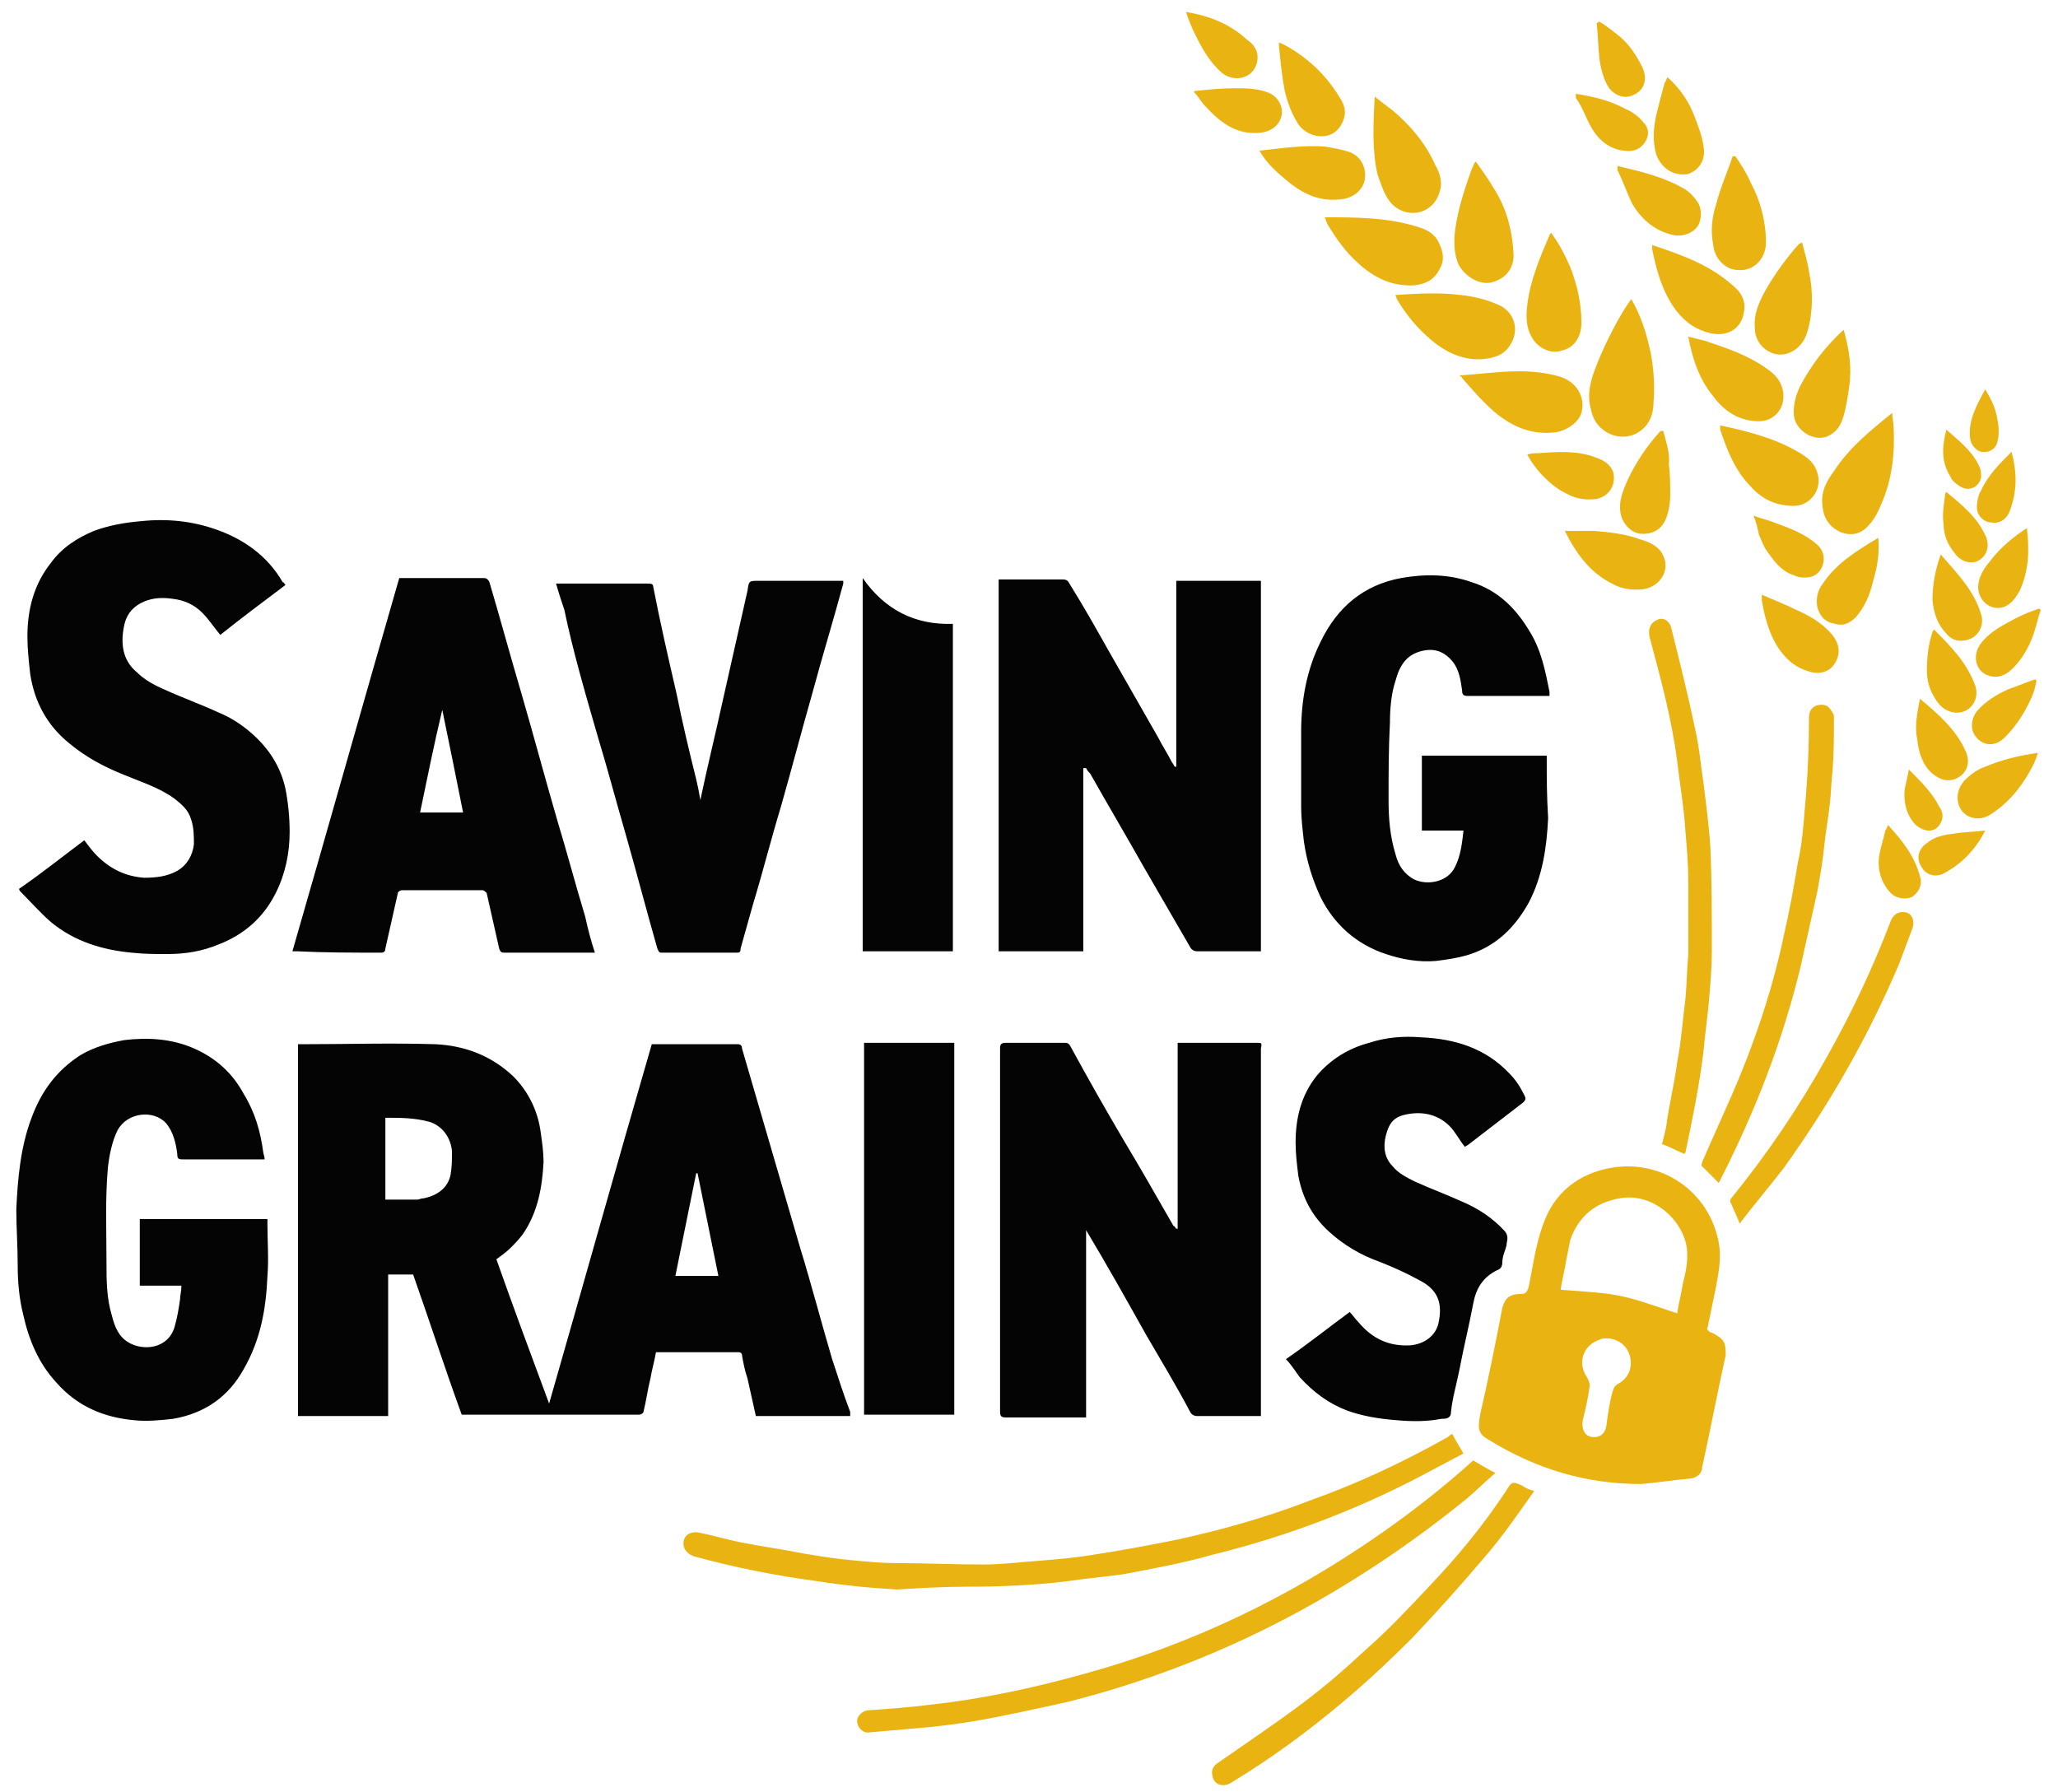<svg width="116" height="101" viewBox="0 0 116 101" fill="none" xmlns="http://www.w3.org/2000/svg">
<path d="M96.645 75.206C96.567 75.128 96.411 75.128 96.332 75.05C96.254 74.972 96.176 74.894 96.254 74.815C96.411 74.033 96.567 73.329 96.723 72.547C96.88 71.687 97.036 70.905 96.88 70.045C96.332 67.151 93.673 65.352 90.858 65.821C88.981 66.134 87.573 67.229 86.947 69.106C86.556 70.201 86.4 71.374 86.165 72.547C86.087 72.782 86.009 72.938 85.774 72.938C85.07 72.938 84.836 73.173 84.679 73.72C84.288 75.754 83.897 77.709 83.428 79.742C83.272 80.603 83.35 80.837 83.897 81.15C86.556 82.793 89.372 83.653 92.5 83.653C93.439 83.575 94.377 83.418 95.316 83.34C95.707 83.262 95.941 83.027 95.941 82.714C96.411 80.603 96.802 78.491 97.271 76.379C97.271 75.676 97.193 75.519 96.645 75.206ZM91.171 78.022C90.936 78.178 90.936 78.335 90.858 78.569C90.701 79.195 90.623 79.742 90.545 80.368C90.467 80.837 90.154 81.072 89.685 80.994C89.294 80.915 89.137 80.525 89.215 80.055C89.372 79.43 89.528 78.726 89.606 78.1C89.606 77.944 89.528 77.787 89.45 77.631C88.903 76.849 89.215 75.832 90.154 75.519C90.31 75.441 90.389 75.441 90.545 75.441C91.171 75.441 91.718 75.832 91.874 76.458C92.031 77.083 91.796 77.709 91.171 78.022ZM94.846 72.391C94.768 72.938 94.612 73.486 94.534 74.033C91.327 72.938 91.327 72.938 87.964 72.704C88.042 72.156 88.199 71.609 88.277 71.061C88.355 70.67 88.433 70.279 88.512 69.888C88.981 68.559 89.919 67.776 91.327 67.542C93.126 67.229 94.846 68.715 95.081 70.357C95.159 71.139 95.003 71.765 94.846 72.391ZM54.491 89.44C56.368 89.44 58.323 89.362 60.2 89.127C61.217 88.971 62.234 88.893 63.328 88.736C64.971 88.424 66.692 88.111 68.334 87.641C72.792 86.546 77.015 84.904 81.004 82.714C81.473 82.48 82.02 82.167 82.49 81.932C82.255 81.541 82.02 81.15 81.864 80.837C81.786 80.837 81.707 80.915 81.629 80.994C79.127 82.401 76.468 83.653 73.808 84.591C71.384 85.53 68.881 86.234 66.379 86.781C64.814 87.094 63.172 87.407 61.608 87.641C60.669 87.798 59.809 87.876 58.871 87.954C57.697 88.032 56.524 88.189 55.429 88.189C53.787 88.189 52.145 88.111 50.502 88.111C49.72 88.111 48.938 88.032 48.078 87.954C47.139 87.876 46.201 87.72 45.262 87.563C44.089 87.329 42.916 87.172 41.743 86.938C40.961 86.781 40.179 86.546 39.397 86.39C39.006 86.312 38.615 86.468 38.536 86.859C38.458 87.25 38.693 87.563 39.084 87.72C41.352 88.345 43.698 88.815 46.044 89.127C47.53 89.362 49.095 89.518 50.581 89.597C51.832 89.518 53.161 89.44 54.491 89.44ZM82.724 84.435C83.272 83.966 83.741 83.496 84.288 83.027C83.819 82.793 83.428 82.558 83.037 82.323C81.395 83.809 79.596 85.217 77.797 86.468C72.635 90.066 67.082 92.725 61.06 94.367C58.245 95.149 55.351 95.775 52.458 96.088C51.284 96.244 50.111 96.323 49.016 96.401C48.625 96.401 48.312 96.714 48.312 97.026C48.312 97.339 48.625 97.73 49.016 97.652C49.877 97.574 50.815 97.496 51.675 97.418C52.77 97.339 53.865 97.183 54.882 97.026C56.681 96.714 58.401 96.323 60.2 95.931C64.814 94.758 69.194 93.038 73.339 90.77C76.624 88.971 79.752 86.859 82.724 84.435ZM95.003 56.28C94.846 57.453 94.768 58.704 94.534 59.877C94.377 61.129 94.064 62.302 93.908 63.553C93.83 63.866 93.751 64.257 93.673 64.492C94.143 64.648 94.534 64.883 94.925 65.039L95.003 64.961C95.394 63.084 95.785 61.207 96.02 59.252C96.098 58.313 96.254 57.297 96.332 56.358C96.411 55.42 96.489 54.481 96.489 53.621C96.489 51.666 96.489 49.71 96.411 47.833C96.332 46.582 96.176 45.409 96.02 44.158C95.863 43.141 95.785 42.124 95.55 41.108C95.159 39.23 94.69 37.353 94.221 35.477C94.143 35.007 93.751 34.773 93.439 34.929C93.048 35.086 92.891 35.398 92.969 35.868C93.595 38.214 94.221 40.482 94.534 42.906C94.69 44.236 94.925 45.565 95.003 46.895C95.081 47.833 95.159 48.694 95.159 49.632C95.159 51.04 95.159 52.448 95.159 53.855C95.081 54.638 95.081 55.42 95.003 56.28ZM96.88 66.682C96.88 66.603 96.958 66.603 96.958 66.525C98.913 62.693 100.477 58.704 101.494 54.481C101.807 53.073 102.12 51.666 102.433 50.258C102.589 49.398 102.745 48.537 102.824 47.677C102.902 46.895 103.058 46.113 103.137 45.331C103.215 44.705 103.215 44.079 103.293 43.454C103.371 42.437 103.371 41.42 103.371 40.404C103.371 40.247 103.215 40.013 103.058 39.856C102.902 39.7 102.589 39.7 102.354 39.778C102.042 39.934 101.963 40.169 101.963 40.482C101.963 42.202 101.885 43.923 101.729 45.565C101.651 46.582 101.572 47.599 101.338 48.615C101.103 50.023 100.868 51.353 100.556 52.682C100.008 55.341 99.148 58.001 98.131 60.503C97.427 62.224 96.645 63.866 95.941 65.508C95.941 65.587 95.863 65.743 95.941 65.743C96.254 66.056 96.567 66.369 96.88 66.682ZM84.836 84.122C83.584 85.999 82.177 87.72 80.612 89.362C79.439 90.613 78.266 91.865 77.015 92.96C75.842 94.055 74.669 95.071 73.417 96.01C71.853 97.183 70.211 98.278 68.647 99.373C68.412 99.529 68.256 99.764 68.334 100.077C68.412 100.624 68.96 100.78 69.429 100.468C71.619 99.138 73.652 97.652 75.607 96.01C77.015 94.837 78.344 93.585 79.596 92.334C81.004 90.848 82.333 89.362 83.663 87.798C84.679 86.625 85.54 85.373 86.478 84.044C86.165 83.966 86.009 83.887 85.774 83.731C85.227 83.496 85.227 83.496 84.836 84.122ZM107.438 51.431C107.047 51.353 106.734 51.509 106.578 51.9C105.561 54.559 104.388 57.062 102.98 59.565C101.416 62.38 99.617 65.039 97.584 67.542C97.505 67.62 97.505 67.776 97.584 67.855C97.74 68.246 97.897 68.559 98.053 68.95C98.131 68.95 98.131 68.871 98.131 68.871C98.913 67.855 99.774 66.838 100.556 65.821C103.137 62.224 105.326 58.392 107.047 54.325C107.282 53.699 107.516 53.073 107.751 52.448C107.985 51.9 107.751 51.509 107.438 51.431ZM89.685 23.12C89.919 24.371 91.327 24.997 92.344 24.371C92.969 23.98 93.204 23.354 93.204 22.65C93.282 21.712 93.204 20.773 93.048 19.913C92.813 18.818 92.5 17.801 91.953 16.863C91.327 17.645 90.31 19.678 89.919 20.773C89.606 21.555 89.45 22.337 89.685 23.12ZM82.49 21.399C83.037 22.025 83.584 22.65 84.21 23.198C85.227 24.058 86.322 24.527 87.651 24.371C88.277 24.293 88.981 23.823 89.137 23.276C89.372 22.416 88.903 21.555 87.964 21.243C87.182 21.008 86.4 20.93 85.618 20.93C84.523 20.93 83.428 21.086 82.255 21.164C82.411 21.243 82.411 21.321 82.49 21.399ZM79.674 12.718C78.032 12.249 76.389 12.249 74.669 12.249C74.747 12.405 74.747 12.483 74.825 12.64C75.294 13.422 75.842 14.204 76.546 14.829C77.484 15.69 78.501 16.159 79.752 16.081C80.378 16.003 80.847 15.768 81.16 15.142C81.473 14.595 81.316 14.047 81.004 13.5C80.691 13.031 80.222 12.874 79.674 12.718ZM84.445 17.176C83.741 16.863 83.037 16.706 82.333 16.628C81.082 16.472 79.909 16.55 78.657 16.628C78.657 16.706 78.736 16.785 78.736 16.863C79.205 17.645 79.752 18.349 80.456 18.975C81.395 19.835 82.49 20.382 83.741 20.226C84.288 20.148 84.758 19.991 85.07 19.522C85.696 18.662 85.383 17.567 84.445 17.176ZM102.745 28.672C102.824 29.298 103.215 29.767 103.762 30.002C104.388 30.237 104.935 30.08 105.326 29.611C105.639 29.298 105.874 28.829 106.03 28.438C106.656 27.03 106.812 25.544 106.734 24.058C106.734 23.823 106.656 23.589 106.656 23.276C105.405 24.293 104.231 25.231 103.371 26.561C102.902 27.186 102.589 27.812 102.745 28.672ZM84.054 15.924C84.992 15.69 85.383 14.986 85.305 14.204C85.227 12.953 84.914 11.779 84.288 10.763C83.975 10.215 83.584 9.668 83.193 9.12C83.193 9.12 83.115 9.12 83.115 9.199C83.037 9.277 83.037 9.433 82.959 9.511C82.568 10.606 82.177 11.779 82.02 12.953C81.942 13.578 81.942 14.204 82.177 14.829C82.49 15.533 83.35 16.081 84.054 15.924ZM78.501 11.545C79.439 12.405 80.847 12.014 81.16 10.763C81.316 10.293 81.16 9.746 80.925 9.355C80.378 8.104 79.518 7.087 78.501 6.227C78.188 5.992 77.875 5.757 77.484 5.445C77.406 7.009 77.328 8.416 77.641 9.824C77.875 10.45 78.032 11.075 78.501 11.545ZM101.338 25.466C100.008 24.684 98.444 24.293 96.958 23.98C96.958 24.058 96.958 24.136 96.958 24.215C97.349 25.388 97.818 26.561 98.679 27.421C99.304 28.125 100.086 28.516 101.103 28.516C102.042 28.516 102.745 27.578 102.433 26.639C102.276 26.091 101.885 25.779 101.338 25.466ZM97.662 16.081C96.332 14.908 94.768 14.36 93.126 13.813C93.126 13.891 93.126 13.969 93.126 14.047C93.361 15.221 93.673 16.316 94.299 17.254C94.768 17.958 95.394 18.505 96.254 18.74C97.271 19.053 98.131 18.584 98.288 17.645C98.444 16.941 98.131 16.472 97.662 16.081ZM99.461 20.695C98.444 19.991 97.271 19.6 96.098 19.209C95.785 19.131 95.472 19.053 95.159 18.975C95.394 20.226 95.785 21.399 96.567 22.337C97.193 23.198 98.053 23.745 99.148 23.745C100.086 23.745 100.712 22.885 100.477 21.947C100.321 21.321 99.93 21.008 99.461 20.695ZM88.042 19.757C88.746 19.6 89.137 18.975 89.137 18.192C89.137 17.098 88.903 16.081 88.512 15.064C88.199 14.36 87.886 13.735 87.417 13.109C87.417 13.187 87.338 13.187 87.338 13.265C86.791 14.517 86.243 15.846 86.087 17.176C86.009 17.801 86.009 18.427 86.322 18.975C86.635 19.6 87.417 19.991 88.042 19.757ZM97.975 15.221C98.835 15.299 99.539 14.595 99.539 13.656C99.539 12.483 99.226 11.31 98.679 10.293C98.444 9.746 98.131 9.277 97.818 8.807C97.74 8.807 97.74 8.807 97.662 8.807C97.349 9.746 96.958 10.606 96.723 11.545C96.489 12.249 96.411 13.031 96.567 13.813C96.645 14.595 97.271 15.221 97.975 15.221ZM100.79 19.913C101.416 19.678 101.729 19.209 101.885 18.662C102.198 17.567 102.198 16.394 101.963 15.299C101.885 14.751 101.729 14.282 101.572 13.656C101.494 13.735 101.416 13.735 101.416 13.735C100.712 14.517 100.086 15.377 99.539 16.316C99.148 17.019 98.835 17.723 98.913 18.505C98.913 19.522 99.93 20.226 100.79 19.913ZM90.858 32.896C91.405 33.209 92.031 33.287 92.657 33.209C93.595 33.052 94.143 32.114 93.751 31.331C93.517 30.784 92.969 30.549 92.422 30.393C91.562 30.08 90.701 30.002 89.841 29.924C89.294 29.924 88.824 29.924 88.199 29.924C88.824 31.175 89.606 32.27 90.858 32.896ZM70.993 8.495C71.384 9.199 71.931 9.668 72.479 10.137C73.417 10.919 74.356 11.388 75.607 11.232C76.311 11.154 76.859 10.684 76.937 10.059C77.015 9.433 76.702 8.807 76.076 8.573C75.607 8.416 75.138 8.338 74.669 8.26C73.496 8.182 72.322 8.338 70.993 8.495ZM101.103 23.276C101.103 24.215 102.198 24.918 102.98 24.606C103.528 24.371 103.762 23.98 103.919 23.432C104.075 22.885 104.153 22.337 104.231 21.79C104.388 20.695 104.231 19.678 103.919 18.584C102.902 19.522 102.12 20.539 101.494 21.712C101.26 22.181 101.103 22.65 101.103 23.276ZM73.183 7.009C73.808 7.869 75.138 7.947 75.607 7.009C75.92 6.461 75.842 5.992 75.529 5.523C74.825 4.35 73.887 3.411 72.713 2.707C72.557 2.629 72.322 2.473 72.088 2.394C72.088 2.473 72.088 2.551 72.088 2.551C72.166 3.411 72.244 4.193 72.401 5.053C72.557 5.757 72.792 6.383 73.183 7.009ZM93.751 24.293C93.673 24.293 93.673 24.293 93.595 24.293C92.813 25.153 92.187 26.091 91.718 27.108C91.484 27.656 91.249 28.203 91.327 28.829C91.405 29.454 91.874 30.002 92.422 30.08C93.126 30.158 93.673 29.846 93.908 29.22C94.064 28.829 94.143 28.36 94.143 27.89C94.143 27.343 94.143 26.717 94.064 26.17C94.143 25.544 93.908 24.918 93.751 24.293ZM103.215 35.711C102.667 35.086 101.963 34.694 101.26 34.382C100.634 34.069 100.008 33.834 99.304 33.521C99.304 33.678 99.304 33.756 99.304 33.834C99.461 34.773 99.695 35.633 100.165 36.415C100.556 37.041 101.103 37.588 101.885 37.823C102.511 38.057 103.137 37.901 103.449 37.353C103.762 36.806 103.684 36.259 103.215 35.711ZM95.003 10.684C93.83 9.981 92.5 9.668 91.171 9.355C91.171 9.433 91.171 9.433 91.171 9.433C91.171 9.511 91.171 9.511 91.171 9.59C91.484 10.215 91.718 10.919 92.031 11.545C92.578 12.405 93.282 13.031 94.377 13.265C94.925 13.344 95.472 13.109 95.707 12.718C95.941 12.327 95.941 11.701 95.629 11.31C95.472 11.075 95.237 10.841 95.003 10.684ZM104.622 34.773C105.092 34.225 105.405 33.521 105.561 32.817C105.796 32.035 105.952 31.253 105.874 30.315C104.701 31.019 103.528 31.723 102.745 32.896C102.433 33.287 102.354 33.756 102.433 34.225C102.589 34.773 102.902 35.086 103.449 35.164C103.919 35.32 104.31 35.086 104.622 34.773ZM95.081 9.824C95.707 9.668 96.176 9.042 96.02 8.26C95.941 7.634 95.707 7.087 95.472 6.461C95.159 5.679 94.69 4.975 93.986 4.35C93.908 4.506 93.908 4.584 93.83 4.662C93.673 5.21 93.517 5.836 93.361 6.461C93.204 7.165 93.126 7.947 93.361 8.729C93.673 9.511 94.299 9.902 95.081 9.824ZM110.723 44.001C110.019 44.783 110.332 45.956 111.27 46.113C111.661 46.191 112.052 46.035 112.365 45.8C113.382 45.096 114.086 44.158 114.633 43.063C114.711 42.906 114.79 42.672 114.868 42.437C113.773 42.593 112.834 42.828 111.896 43.219C111.427 43.376 111.036 43.688 110.723 44.001ZM67.317 5.132V5.21C67.552 5.445 67.708 5.757 67.943 5.992C68.803 6.93 69.742 7.634 71.071 7.478C71.697 7.4 72.166 7.009 72.244 6.461C72.323 6.07 72.088 5.445 71.462 5.21C70.837 4.975 70.211 4.975 69.585 4.975C68.803 4.975 68.099 5.053 67.317 5.132ZM86.713 25.544C86.556 25.544 86.322 25.544 86.087 25.622C86.478 26.404 87.417 27.421 88.277 27.812C88.824 28.125 89.372 28.203 89.998 28.125C90.701 27.968 91.092 27.343 90.936 26.639C90.78 26.17 90.389 25.935 89.919 25.779C88.903 25.388 87.808 25.466 86.713 25.544ZM109.706 35.711C109.941 36.024 110.332 36.18 110.723 36.102C111.427 36.024 111.896 35.32 111.661 34.616C111.27 33.287 110.332 32.348 109.393 31.253C109.08 32.114 108.924 32.974 108.924 33.834C109.002 34.616 109.237 35.242 109.706 35.711ZM108.924 43.61C109.315 43.923 109.706 44.079 110.175 43.923C110.801 43.688 111.114 43.063 110.801 42.359C110.253 41.108 109.237 40.247 108.22 39.387C108.064 40.169 107.907 40.951 108.064 41.655C108.142 42.437 108.376 43.141 108.924 43.61ZM110.175 40.169C111.036 40.247 111.583 39.465 111.348 38.683C110.879 37.353 109.941 36.415 109.002 35.477C109.002 35.555 108.924 35.555 108.924 35.633C108.689 36.337 108.611 37.041 108.611 37.823C108.611 38.37 108.768 38.918 109.08 39.387C109.315 39.778 109.628 40.091 110.175 40.169ZM68.881 4.115C69.585 4.662 70.602 4.428 70.837 3.568C70.993 3.02 70.758 2.551 70.289 2.238C69.35 1.378 68.256 0.908 66.848 0.674C67.004 1.143 67.161 1.534 67.395 2.003C67.786 2.785 68.177 3.489 68.881 4.115ZM112.287 31.488C111.896 31.957 111.583 32.348 111.505 32.974C111.427 33.756 112.13 34.46 112.913 34.225C113.382 34.069 113.616 33.678 113.851 33.287C114.164 32.583 114.32 31.801 114.32 31.097C114.32 30.706 114.32 30.315 114.242 29.767C113.538 30.237 112.834 30.784 112.287 31.488ZM89.685 7.165C90.076 7.869 90.701 8.416 91.562 8.495C92.031 8.573 92.422 8.416 92.657 8.104C92.969 7.713 92.969 7.243 92.657 6.93C92.422 6.618 92.031 6.305 91.64 6.148C90.78 5.679 89.841 5.445 88.824 5.288C88.824 5.366 88.824 5.445 88.824 5.523C89.215 6.07 89.372 6.618 89.685 7.165ZM111.661 36.259C111.114 36.962 111.348 37.979 112.287 38.136C112.756 38.214 113.147 37.979 113.46 37.666C114.007 37.119 114.399 36.415 114.633 35.711C114.79 35.242 114.868 34.851 115.024 34.382L114.946 34.303C114.477 34.46 114.086 34.616 113.616 34.851C112.913 35.242 112.209 35.555 111.661 36.259ZM98.835 29.063C98.992 29.454 99.07 29.767 99.148 30.158C99.304 30.471 99.382 30.784 99.617 31.097C100.008 31.644 100.399 32.192 101.103 32.426C101.416 32.583 101.807 32.583 102.12 32.505C102.824 32.27 103.058 31.253 102.433 30.706C101.729 30.08 100.868 29.767 100.008 29.454C99.617 29.298 99.226 29.22 98.835 29.063ZM111.427 40.091C111.114 40.482 111.036 41.108 111.348 41.499C111.739 42.046 112.443 42.124 112.991 41.577C113.616 40.951 114.086 40.247 114.477 39.387C114.633 39.074 114.711 38.761 114.79 38.37L114.711 38.292C114.242 38.448 113.695 38.683 113.225 38.84C112.522 39.152 111.896 39.543 111.427 40.091ZM90.701 4.975C91.014 5.366 91.562 5.601 92.031 5.366C92.657 5.132 92.891 4.506 92.578 3.802C92.266 3.176 91.874 2.551 91.327 2.082C90.936 1.769 90.545 1.456 90.154 1.221C90.076 1.221 90.076 1.299 89.998 1.299C90.076 2.003 90.076 2.629 90.154 3.333C90.232 3.88 90.389 4.506 90.701 4.975ZM106.421 46.504C106.343 46.66 106.343 46.739 106.265 46.817C106.187 47.208 106.03 47.677 105.952 48.068C105.796 48.85 105.952 49.632 106.499 50.258C106.812 50.649 107.36 50.727 107.751 50.571C108.142 50.336 108.376 49.867 108.22 49.398C107.907 48.224 107.203 47.364 106.421 46.504ZM111.427 31.644C111.974 31.41 112.209 30.784 111.896 30.158C111.427 29.142 110.566 28.438 109.706 27.734C109.628 27.812 109.628 27.89 109.628 27.968C109.55 28.516 109.471 29.063 109.55 29.533C109.55 30.158 109.784 30.706 110.175 31.175C110.488 31.644 111.036 31.801 111.427 31.644ZM111.427 28.594C111.427 29.063 111.818 29.454 112.287 29.454C112.756 29.533 113.147 29.22 113.304 28.751C113.695 27.656 113.695 26.639 113.382 25.466C112.678 26.17 112.052 26.795 111.661 27.656C111.505 27.89 111.427 28.281 111.427 28.594ZM108.611 47.521C108.142 47.833 107.985 48.381 108.298 48.85C108.533 49.319 109.08 49.476 109.55 49.241C110.566 48.694 111.348 47.912 111.896 46.817C111.27 46.895 110.723 46.895 110.253 46.973C109.628 47.051 109.08 47.13 108.611 47.521ZM110.488 27.421C111.114 27.812 111.739 27.265 111.661 26.717C111.661 26.483 111.583 26.326 111.505 26.17C111.114 25.388 110.41 24.84 109.706 24.215C109.471 25.153 109.393 26.013 109.941 26.874C110.019 27.108 110.253 27.265 110.488 27.421ZM109.315 46.504C109.55 46.191 109.55 45.8 109.315 45.487C108.924 44.705 108.298 44.079 107.594 43.376C107.516 43.767 107.438 44.158 107.36 44.471C107.282 45.174 107.438 45.878 107.907 46.426C108.376 46.895 109.002 46.973 109.315 46.504ZM111.661 25.466C112.13 25.544 112.521 25.309 112.6 24.84C112.678 24.527 112.678 24.136 112.6 23.745C112.521 23.12 112.287 22.572 111.896 21.947C111.427 22.807 110.957 23.667 111.036 24.606C111.036 24.997 111.348 25.388 111.661 25.466Z" fill="#E9B412"/>
<path d="M70.915 58.783C69.508 58.783 68.1 58.783 66.614 58.783C66.536 58.783 66.457 58.783 66.379 58.783V69.263C66.379 69.263 66.379 69.263 66.301 69.263C66.223 69.185 66.223 69.107 66.145 69.107C65.206 67.464 64.268 65.822 63.329 64.258C62.312 62.537 61.296 60.739 60.357 59.018C60.279 58.861 60.201 58.783 60.044 58.783C58.95 58.783 57.776 58.783 56.681 58.783C56.447 58.783 56.369 58.861 56.369 59.096C56.369 65.9 56.369 72.704 56.369 79.587C56.369 79.821 56.447 79.9 56.681 79.9C58.089 79.9 59.575 79.9 60.983 79.9C61.061 79.9 61.139 79.9 61.218 79.9V69.341C62.391 71.297 63.486 73.252 64.581 75.207C65.441 76.693 66.301 78.101 67.083 79.587C67.161 79.743 67.318 79.821 67.474 79.821C68.569 79.821 69.664 79.821 70.759 79.821C70.837 79.821 70.915 79.821 71.072 79.821V79.665C71.072 72.783 71.072 65.978 71.072 59.096C71.15 58.783 71.072 58.783 70.915 58.783ZM61.218 43.298C61.296 43.455 61.374 43.533 61.452 43.611C62.469 45.41 63.486 47.13 64.502 48.929C65.363 50.415 66.223 51.901 67.083 53.387C67.161 53.543 67.318 53.622 67.474 53.622C68.569 53.622 69.742 53.622 70.837 53.622C70.915 53.622 70.994 53.622 71.072 53.622V32.74H66.301V43.22C66.301 43.22 66.301 43.22 66.223 43.22C66.145 43.142 66.145 43.063 66.066 42.985C65.832 42.516 65.519 42.047 65.284 41.578C64.346 39.935 63.407 38.293 62.469 36.65C61.765 35.399 61.061 34.148 60.279 32.896C60.201 32.74 60.123 32.662 59.888 32.662C58.793 32.662 57.62 32.662 56.525 32.662C56.447 32.662 56.369 32.662 56.29 32.662V53.622H61.061V43.298H61.218ZM14.527 41.656C13.902 41.03 13.119 40.483 12.337 40.17C11.321 39.7 10.226 39.309 9.209 38.84C8.662 38.606 8.114 38.293 7.723 37.902C6.863 37.198 6.785 36.181 7.019 35.164C7.176 34.539 7.567 34.148 8.114 33.913C8.662 33.678 9.209 33.678 9.756 33.757C10.382 33.835 10.93 34.069 11.399 34.539C11.79 34.93 12.024 35.321 12.416 35.79C13.589 34.852 14.84 33.913 16.091 32.975C16.013 32.896 16.013 32.818 15.935 32.818C15.075 31.332 13.745 30.394 12.181 29.846C10.851 29.377 9.444 29.221 7.958 29.377C7.019 29.455 6.159 29.612 5.299 29.924C4.36 30.316 3.5 30.863 2.874 31.723C1.936 32.896 1.545 34.304 1.545 35.868C1.545 36.572 1.623 37.276 1.701 37.98C1.936 39.544 2.64 40.874 3.891 41.89C4.829 42.672 5.846 43.22 7.019 43.689C7.958 44.08 8.974 44.393 9.835 45.019C10.226 45.331 10.617 45.644 10.773 46.192C10.93 46.661 10.93 47.13 10.93 47.599C10.851 48.225 10.539 48.773 9.991 49.086C9.444 49.398 8.818 49.477 8.114 49.477C7.097 49.398 6.237 49.007 5.455 48.225C5.22 47.991 4.986 47.678 4.751 47.365C3.5 48.303 2.327 49.242 1.075 50.102C1.075 50.18 1.154 50.259 1.154 50.259C1.701 50.806 2.248 51.432 2.874 51.979C4.204 53.074 5.768 53.543 7.41 53.7C8.114 53.778 8.74 53.778 9.444 53.778C10.46 53.778 11.399 53.622 12.337 53.23C13.745 52.683 14.84 51.745 15.544 50.337C16.091 49.242 16.326 48.069 16.326 46.896C16.326 46.114 16.248 45.253 16.091 44.471C15.857 43.376 15.309 42.438 14.527 41.656ZM21.488 53.7C21.644 53.7 21.722 53.622 21.722 53.465C21.957 52.449 22.192 51.353 22.426 50.337C22.426 50.259 22.583 50.18 22.661 50.18C24.147 50.18 25.633 50.18 27.197 50.18C27.275 50.18 27.353 50.259 27.431 50.337C27.666 51.353 27.901 52.449 28.135 53.465C28.214 53.7 28.292 53.7 28.448 53.7C29.856 53.7 31.342 53.7 32.75 53.7H33.532C33.297 52.996 33.141 52.37 32.984 51.666C32.437 49.868 31.968 48.069 31.42 46.27C30.716 43.846 30.091 41.499 29.387 39.075C28.761 36.963 28.214 34.93 27.588 32.818C27.51 32.662 27.431 32.584 27.275 32.584C26.571 32.584 25.789 32.584 25.085 32.584H22.504C20.471 39.622 18.516 46.583 16.482 53.622C16.561 53.622 16.639 53.622 16.717 53.622C18.281 53.7 19.845 53.7 21.488 53.7ZM24.929 40.013C25.32 41.89 25.711 43.846 26.102 45.801H23.678C24.069 43.924 24.46 41.968 24.929 40.013ZM87.183 42.829C87.183 42.751 87.183 42.672 87.183 42.594H80.144V46.818H82.49C82.412 47.521 82.334 48.225 82.021 48.851C81.63 49.711 80.457 49.946 79.675 49.555C79.127 49.242 78.814 48.773 78.658 48.147C78.345 47.13 78.267 46.114 78.267 45.097C78.267 43.611 78.267 42.203 78.345 40.717C78.345 39.935 78.423 39.075 78.658 38.371C78.893 37.511 79.284 36.807 80.379 36.65C81.004 36.572 81.474 36.807 81.865 37.276C82.255 37.745 82.334 38.371 82.412 38.918C82.412 39.153 82.49 39.231 82.725 39.231C83.272 39.231 83.742 39.231 84.289 39.231H87.339C87.339 39.153 87.339 39.075 87.339 38.997C87.105 37.824 86.87 36.65 86.244 35.634C85.462 34.304 84.445 33.287 82.959 32.818C81.63 32.349 80.3 32.349 78.971 32.584C76.859 32.975 75.373 34.226 74.435 36.181C73.653 37.745 73.34 39.466 73.34 41.265C73.34 42.672 73.34 44.08 73.34 45.488C73.34 46.114 73.418 46.739 73.496 47.443C73.653 48.538 73.966 49.555 74.435 50.572C75.217 52.136 76.468 53.23 78.111 53.778C79.049 54.091 79.987 54.247 80.926 54.169C81.552 54.091 82.099 54.013 82.647 53.856C84.289 53.387 85.384 52.292 86.166 50.884C86.948 49.398 87.183 47.756 87.261 46.114C87.183 44.862 87.183 43.846 87.183 42.829ZM14.918 68.716H7.879V72.47H10.226C10.226 72.783 10.148 73.017 10.148 73.252C10.069 73.799 9.991 74.269 9.835 74.816C9.444 76.067 8.036 76.146 7.254 75.676C6.706 75.364 6.472 74.816 6.315 74.19C6.002 73.174 6.002 72.157 6.002 71.14C6.002 69.341 5.924 67.621 6.081 65.822C6.159 65.118 6.315 64.336 6.628 63.71C7.176 62.694 8.662 62.537 9.365 63.319C9.756 63.789 9.913 64.414 9.991 65.04C9.991 65.353 10.069 65.353 10.382 65.353C11.79 65.353 13.198 65.353 14.605 65.353H14.918C14.918 65.196 14.84 65.04 14.84 64.962C14.684 63.789 14.371 62.694 13.745 61.677C13.119 60.504 12.181 59.644 10.93 59.096C9.678 58.549 8.349 58.471 7.019 58.627C6.159 58.783 5.299 59.018 4.517 59.487C3.187 60.347 2.327 61.521 1.779 63.007C1.154 64.649 0.997 66.448 0.919 68.168C0.919 69.185 0.997 70.202 0.997 71.297C0.997 72.235 1.075 73.174 1.31 74.112C1.623 75.52 2.17 76.849 3.187 77.944C4.36 79.274 5.846 79.9 7.567 80.056C8.271 80.134 9.053 80.056 9.756 79.978C11.555 79.665 12.885 78.726 13.745 77.162C14.684 75.52 14.996 73.799 15.075 71.922C15.153 70.984 15.075 69.967 15.075 69.029V68.716H14.918ZM33.688 41.499C34.236 43.298 34.705 45.097 35.252 46.974C35.878 49.164 36.425 51.275 37.051 53.465C37.129 53.622 37.129 53.7 37.286 53.7C38.694 53.7 40.101 53.7 41.509 53.7C41.666 53.7 41.744 53.7 41.744 53.465C41.978 52.605 42.213 51.823 42.447 50.962C42.995 49.164 43.464 47.287 44.012 45.488C44.637 43.298 45.185 41.187 45.81 38.997C46.358 36.963 46.984 34.93 47.531 32.896C47.531 32.818 47.531 32.818 47.531 32.74H42.76C42.213 32.74 42.213 32.74 42.135 33.287C41.666 35.399 41.196 37.432 40.727 39.544C40.336 41.343 39.867 43.22 39.476 45.097C39.397 44.628 39.319 44.237 39.241 43.924C38.85 42.36 38.459 40.717 38.146 39.153C37.677 37.12 37.208 35.086 36.816 33.053C36.816 32.896 36.66 32.896 36.504 32.896C35.643 32.896 34.705 32.896 33.845 32.896H31.342C31.498 33.444 31.655 33.913 31.811 34.382C32.281 36.65 32.984 39.075 33.688 41.499ZM85.071 60.504C83.742 59.096 82.021 58.549 80.066 58.471C79.127 58.392 78.111 58.471 77.172 58.783C75.999 59.096 74.982 59.722 74.2 60.66C73.34 61.755 73.027 63.007 73.027 64.414C73.027 65.04 73.105 65.666 73.183 66.291C73.418 67.543 73.966 68.559 74.904 69.42C75.764 70.202 76.703 70.749 77.798 71.14C78.58 71.453 79.284 71.766 79.987 72.157C81.082 72.704 81.317 73.487 81.082 74.581C80.926 75.285 80.3 75.754 79.518 75.833C78.267 75.911 77.328 75.442 76.546 74.503C76.39 74.347 76.234 74.112 76.077 73.956C74.904 74.816 73.731 75.754 72.48 76.615C72.792 76.928 73.027 77.319 73.262 77.632C74.044 78.492 74.904 79.118 75.921 79.508C76.781 79.821 77.719 79.978 78.736 80.056C79.597 80.134 80.457 80.134 81.239 79.978C81.474 79.978 81.786 79.978 81.786 79.587C81.865 78.805 82.099 78.023 82.255 77.24C82.49 75.989 82.803 74.738 83.038 73.487C83.194 72.626 83.585 72.001 84.367 71.609C84.602 71.531 84.68 71.375 84.68 71.14C84.68 70.827 84.836 70.515 84.915 70.202C84.915 69.967 85.071 69.733 84.836 69.42C84.132 68.638 83.272 68.09 82.334 67.699C81.474 67.308 80.613 66.995 79.753 66.604C79.284 66.37 78.814 66.135 78.501 65.744C78.032 65.275 77.954 64.649 78.111 64.023C78.267 63.398 78.502 63.007 79.127 62.85C80.066 62.615 81.004 62.772 81.708 63.476C82.021 63.789 82.255 64.258 82.568 64.649C82.647 64.571 82.725 64.571 82.803 64.493C83.82 63.71 84.836 62.928 85.853 62.146C86.01 61.99 86.01 61.912 85.931 61.755C85.697 61.286 85.462 60.895 85.071 60.504ZM48.704 79.743H53.788V58.783H48.704V79.743ZM53.709 35.164C51.598 35.243 49.877 34.382 48.626 32.584V53.622H53.709V35.164ZM46.905 76.615C46.28 74.503 45.732 72.392 45.107 70.358C44.559 68.481 44.012 66.604 43.464 64.727C42.917 62.85 42.369 60.973 41.822 59.096C41.822 58.94 41.744 58.861 41.587 58.861C39.945 58.861 38.303 58.861 36.738 58.861C34.783 65.587 32.906 72.313 30.951 79.118C29.934 76.38 28.918 73.643 27.979 70.984C28.292 70.749 28.526 70.593 28.761 70.358C28.996 70.124 29.23 69.889 29.465 69.576C30.325 68.325 30.56 66.917 30.638 65.509C30.638 64.962 30.56 64.414 30.482 63.867C30.325 62.615 29.778 61.521 28.918 60.66C27.666 59.487 26.18 58.94 24.538 58.861C22.035 58.783 19.532 58.861 17.03 58.861C16.952 58.861 16.873 58.861 16.795 58.861V79.821H21.879V71.844H23.287C24.225 74.503 25.085 77.162 26.024 79.743H34.001C34.705 79.743 35.331 79.743 36.035 79.743C36.113 79.743 36.269 79.665 36.269 79.587C36.425 78.961 36.504 78.335 36.66 77.71C36.738 77.24 36.895 76.693 36.973 76.224C38.537 76.224 40.101 76.224 41.666 76.224C41.744 76.224 41.822 76.302 41.822 76.38C41.9 76.849 41.978 77.24 42.135 77.71C42.291 78.414 42.447 79.118 42.604 79.821H47.922C47.922 79.743 47.922 79.665 47.922 79.587C47.531 78.57 47.218 77.553 46.905 76.615ZM25.398 66.213C25.242 66.995 24.616 67.386 23.912 67.543C23.756 67.543 23.599 67.621 23.521 67.621C22.974 67.621 22.348 67.621 21.722 67.621V63.007C22.583 63.007 23.365 63.007 24.225 63.241C24.929 63.476 25.398 64.102 25.476 64.884C25.476 65.353 25.476 65.744 25.398 66.213ZM38.068 71.922C38.459 69.967 38.85 68.09 39.241 66.135H39.319C39.71 68.09 40.101 69.967 40.492 71.922H38.068Z" fill="#040404"/>
</svg>
